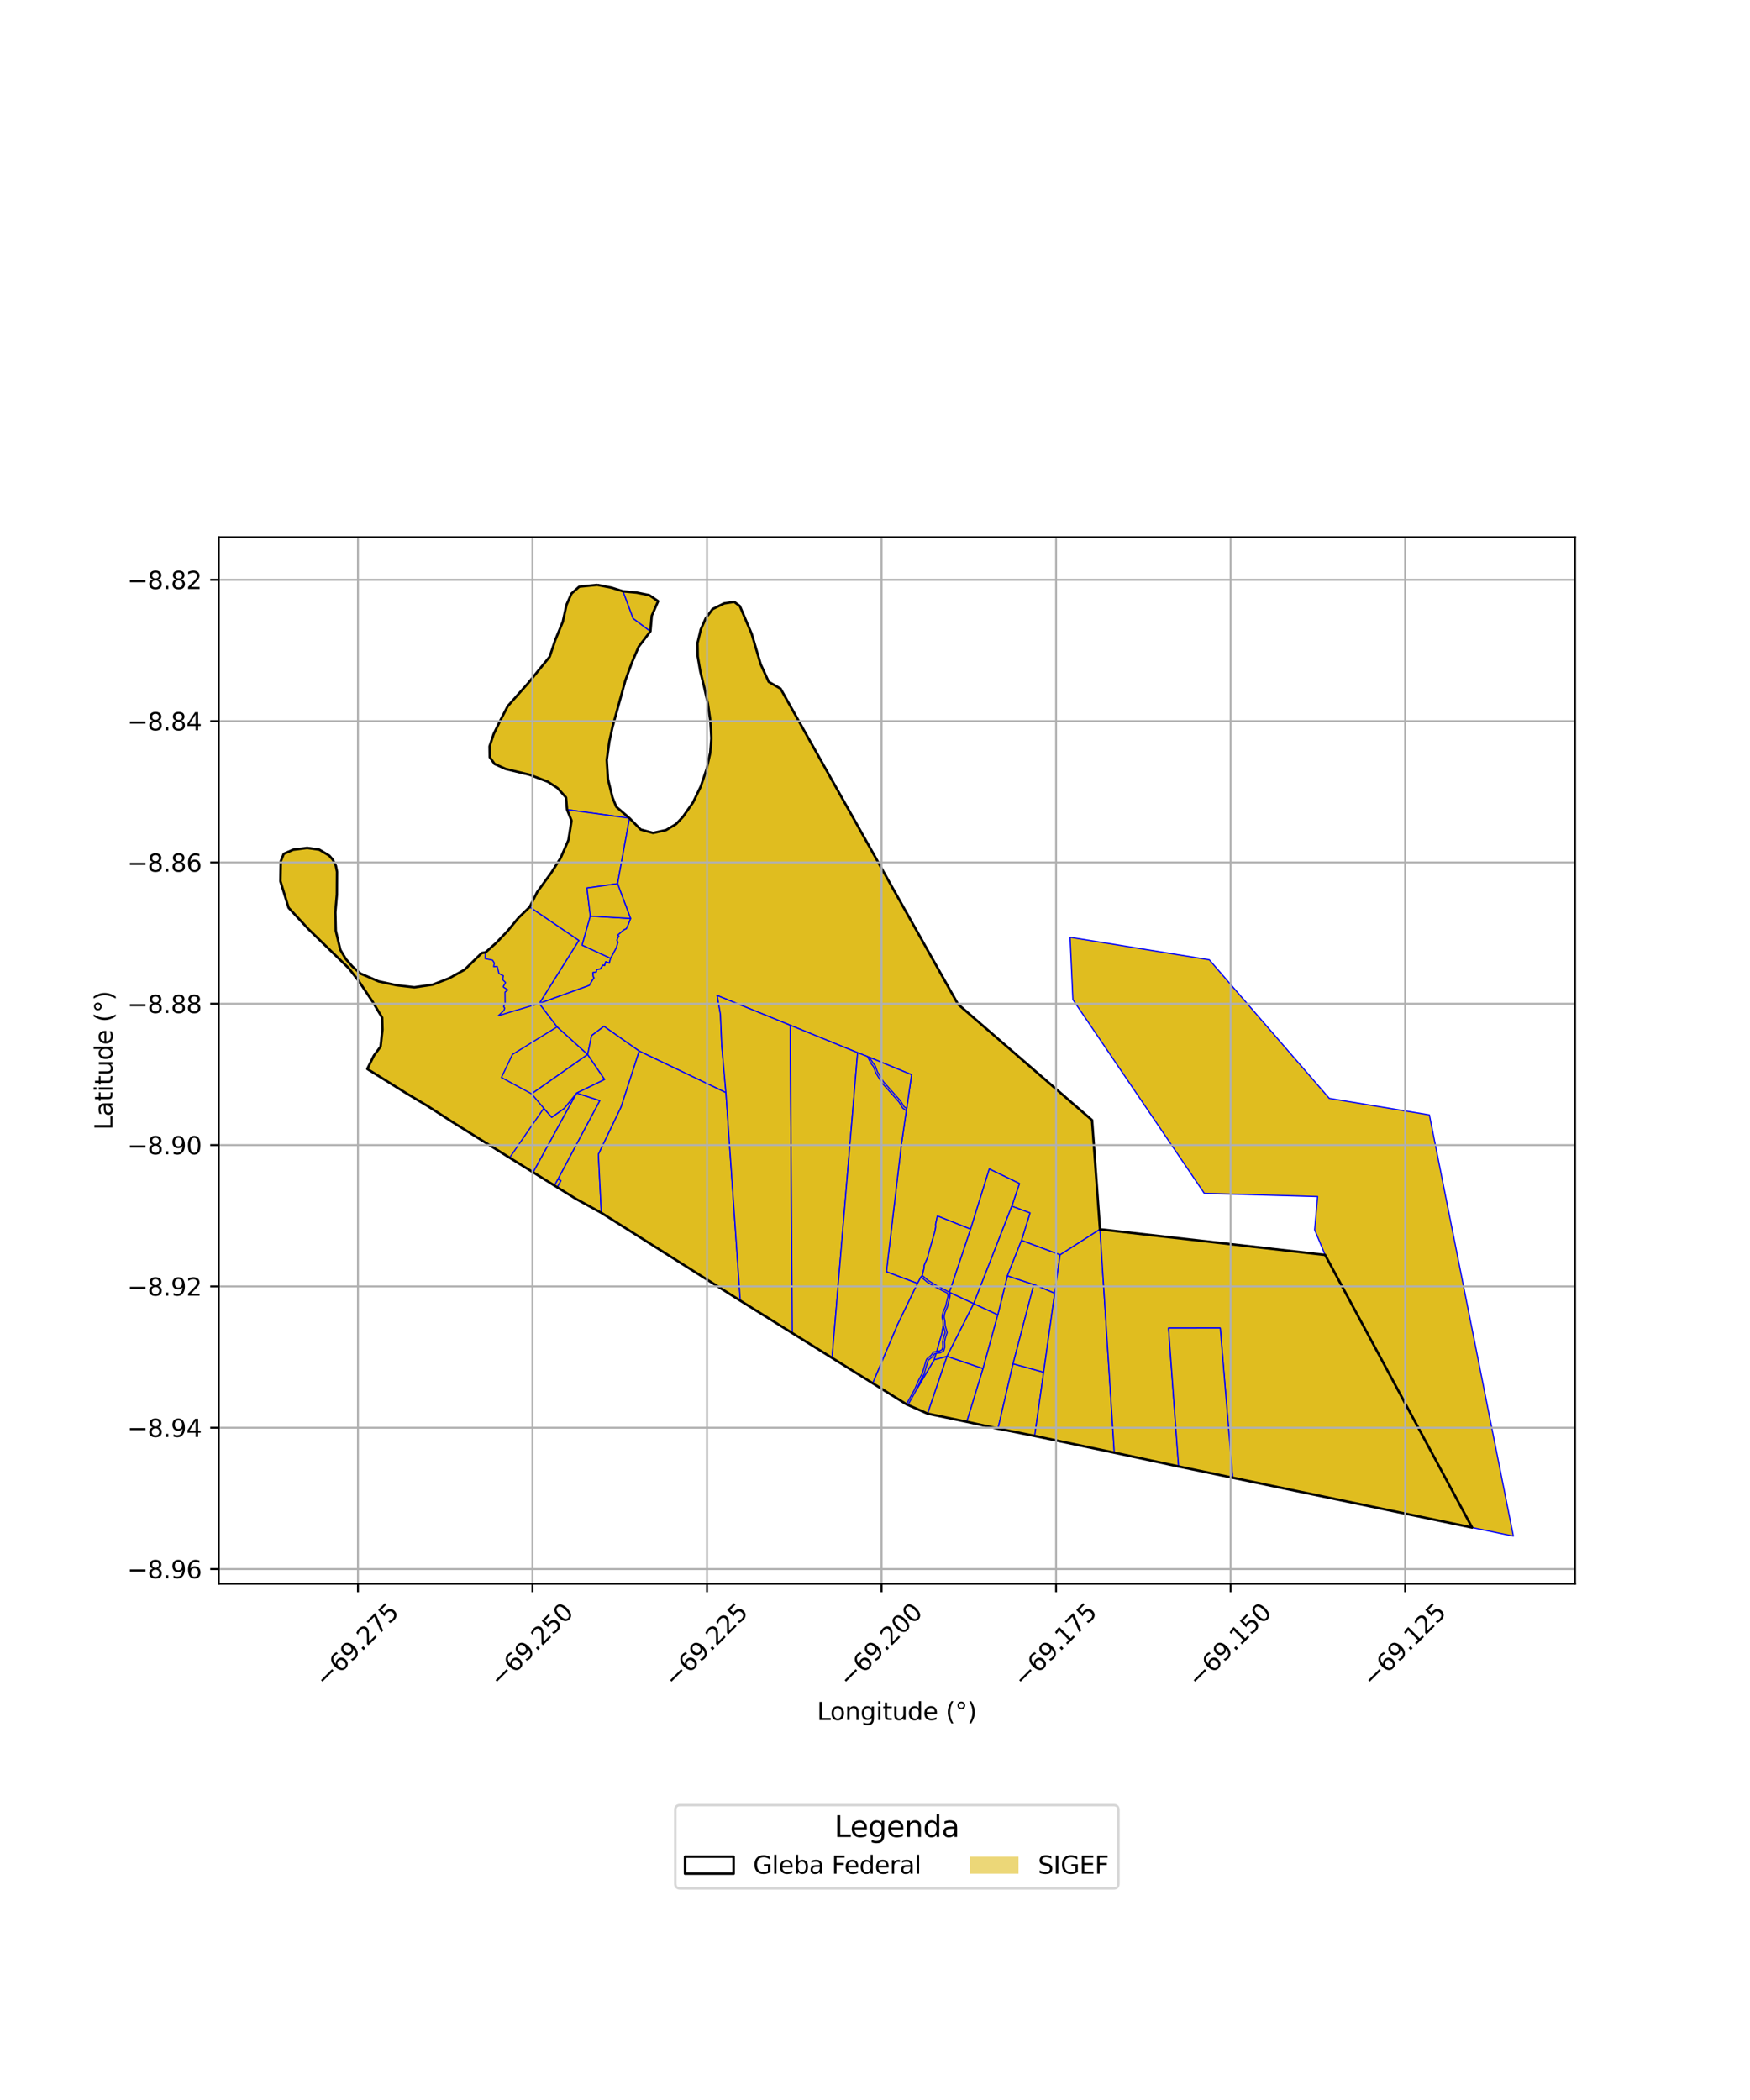 <?xml version="1.0" encoding="utf-8" standalone="no"?>
<!DOCTYPE svg PUBLIC "-//W3C//DTD SVG 1.1//EN"
  "http://www.w3.org/Graphics/SVG/1.1/DTD/svg11.dtd">
<svg xmlns:xlink="http://www.w3.org/1999/xlink" width="720pt" height="864pt" viewBox="0 0 720 864" xmlns="http://www.w3.org/2000/svg" version="1.1">
 <defs>
  <style type="text/css">*{stroke-linejoin: round; stroke-linecap: butt}</style>
 </defs>
 <g id="figure_1">
  <g id="patch_1">
   <path d="M 0 864 
L 720 864 
L 720 0 
L 0 0 
z
" style="fill: #ffffff"/>
  </g>
  <g id="axes_1">
   <g id="patch_2">
    <path d="M 90 651.573 
L 648 651.573 
L 648 221.067 
L 90 221.067 
z
" style="fill: #ffffff"/>
   </g>
   <g id="PatchCollection_1">
    <path d="M 126.396 348.869 
L 131.392 349.582 
L 135.476 352.025 
L 136.896 353.674 
L 138.186 356.222 
L 138.665 358.675 
L 138.611 367.996 
L 137.972 375.348 
L 138.159 382.918 
L 140.03 390.791 
L 142.288 394.577 
L 145.036 397.69 
L 148.354 400.564 
L 155.775 403.76 
L 163.078 405.34 
L 170.474 406.205 
L 178.089 405.097 
L 184.867 402.448 
L 191.182 398.936 
L 198.2 392.095 
L 198.684 395.299 
L 201.987 395.961 
L 202.28 396.434 
L 201.827 398.77 
L 203.758 398.712 
L 204.392 401.27 
L 205.937 402.049 
L 205.718 403.463 
L 206.691 404.419 
L 206.018 405.592 
L 206.198 406.798 
L 207.092 407.361 
L 206.714 407.64 
L 206.764 412.621 
L 205.976 414.206 
L 206.429 415.143 
L 204.557 416.909 
L 202.474 417.037 
L 202.974 420.248 
L 202.173 421.482 
L 202.591 423.112 
L 202.04 425.691 
L 202.167 426.171 
L 201.348 426.542 
L 201.857 428.313 
L 201.076 429.097 
L 200.034 431.135 
L 200.094 432.507 
L 196.688 432.808 
L 198.298 434.904 
L 197.919 435.487 
L 198.28 436.58 
L 197.327 437.933 
L 199.069 440.331 
L 198.562 444.172 
L 199.683 444.433 
L 199.314 445.051 
L 199.521 445.888 
L 196.324 446.551 
L 196.98 447.891 
L 184.853 449.698 
L 178.692 445.7 
L 172.545 441.52 
L 156.578 430.604 
L 157.367 423.621 
L 157.226 418.67 
L 153.253 412.057 
L 147.653 403.687 
L 143.423 398.296 
L 136.061 391.18 
L 126.958 382.318 
L 118.752 373.489 
L 115.364 362.539 
L 115.522 354.346 
L 116.751 351.271 
L 120.621 349.609 
L 126.396 348.869 
" clip-path="url(#p89e3461412)" style="fill: #e0bd1f; stroke: #0000ff; stroke-width: 0.5"/>
    <path d="M 156.578 430.604 
L 172.545 441.52 
L 167.069 449.748 
L 151.108 439.796 
L 153.832 434.312 
L 156.578 430.604 
" clip-path="url(#p89e3461412)" style="fill: #e0bd1f; stroke: #0000ff; stroke-width: 0.5"/>
    <path d="M 221.882 412.853 
L 229.219 422.468 
L 210.818 433.846 
L 206.296 443.319 
L 200.347 440.89 
L 200.161 440.051 
L 198.615 437.924 
L 199.439 436.754 
L 199.07 435.638 
L 199.581 434.854 
L 198.685 433.687 
L 201.183 433.466 
L 201.09 431.367 
L 201.931 429.725 
L 203.032 428.617 
L 202.603 427.126 
L 203.404 426.763 
L 203.114 425.665 
L 203.664 423.09 
L 203.3 421.669 
L 204.068 420.485 
L 203.684 418.016 
L 204.997 417.936 
L 209.226 416.612 
L 221.882 412.853 
" clip-path="url(#p89e3461412)" style="fill: #e0bd1f; stroke: #0000ff; stroke-width: 0.5"/>
    <path d="M 200.347 440.89 
L 206.296 443.319 
L 218.722 450.04 
L 223.732 455.958 
L 209.678 476.327 
L 186.757 462.021 
L 196.98 447.891 
L 198.03 447.927 
L 197.933 447.291 
L 200.798 446.697 
L 200.432 445.219 
L 201.319 443.734 
L 199.723 443.363 
L 200.347 440.89 
" clip-path="url(#p89e3461412)" style="fill: #e0bd1f; stroke: #0000ff; stroke-width: 0.5"/>
    <path d="M 178.692 445.7 
L 184.853 449.698 
L 196.98 447.891 
L 186.757 462.021 
L 175.813 454.973 
L 178.692 445.7 
" clip-path="url(#p89e3461412)" style="fill: #e0bd1f; stroke: #0000ff; stroke-width: 0.5"/>
    <path d="M 172.545 441.52 
L 178.692 445.7 
L 175.813 454.973 
L 167.069 449.748 
L 172.545 441.52 
" clip-path="url(#p89e3461412)" style="fill: #e0bd1f; stroke: #0000ff; stroke-width: 0.5"/>
    <path d="M 245.71 240.636 
L 251.61 241.804 
L 256.337 243.289 
L 261.943 243.824 
L 267.123 244.865 
L 270.765 247.354 
L 268.15 253.348 
L 267.601 259.739 
L 262.765 266.082 
L 259.938 272.721 
L 257.281 279.988 
L 255.424 286.711 
L 253.821 292.738 
L 251.97 299.223 
L 250.706 305.051 
L 249.633 312.661 
L 250.132 320.537 
L 252 328.148 
L 253.562 331.956 
L 258.992 336.63 
L 254.091 363.581 
L 259.428 377.886 
L 258.439 380.458 
L 257.642 382.101 
L 256.746 382.476 
L 254.093 384.72 
L 254.616 385.219 
L 254.304 385.519 
L 253.777 386.824 
L 254.21 387.642 
L 253.547 389.95 
L 251.208 394.268 
L 250.679 396.25 
L 249.23 395.699 
L 248.753 397.271 
L 248.101 397.051 
L 246.993 398.707 
L 245.475 398.886 
L 245.393 399.869 
L 243.93 400.174 
L 244.093 401.832 
L 244.429 402.321 
L 243.72 403.299 
L 242.49 405.416 
L 221.882 412.853 
L 229.219 422.468 
L 241.785 433.847 
L 243.398 426.082 
L 248.473 422.262 
L 262.994 432.455 
L 298.675 449.558 
L 296.953 430.248 
L 296.415 417.355 
L 295.059 409.565 
L 325.112 421.812 
L 352.845 433.11 
L 356.866 434.672 
L 357.662 434.987 
L 375.052 442.169 
L 373.035 456.028 
L 372.881 456.952 
L 370.835 471.09 
L 364.69 523.239 
L 377.487 528.058 
L 378.906 525.343 
L 379.453 524.8 
L 380.205 521.708 
L 380.263 520.544 
L 381.744 517.239 
L 381.908 516.198 
L 384.668 506.575 
L 384.989 504.805 
L 384.938 503.671 
L 385.676 500.283 
L 399.336 505.722 
L 407.03 480.95 
L 419.429 486.954 
L 416.277 496.261 
L 423.773 499.049 
L 420.264 510.349 
L 436.143 516.287 
L 452.563 505.776 
L 545.188 516.312 
L 605.669 628.484 
L 507.139 607.968 
L 484.907 603.351 
L 458.459 597.676 
L 425.697 590.786 
L 410.592 587.784 
L 397.773 584.984 
L 381.645 581.624 
L 373.554 578.041 
L 372.928 577.767 
L 359.086 569.117 
L 342.344 558.63 
L 325.981 548.477 
L 304.577 535.132 
L 247.405 498.994 
L 237.014 493.285 
L 229.27 488.564 
L 228.129 487.778 
L 219.357 482.35 
L 209.678 476.327 
L 186.757 462.021 
L 175.813 454.973 
L 167.069 449.748 
L 151.108 439.796 
L 153.832 434.312 
L 156.578 430.604 
L 157.367 423.621 
L 157.226 418.67 
L 153.253 412.057 
L 147.653 403.687 
L 143.423 398.296 
L 136.061 391.18 
L 126.958 382.318 
L 118.752 373.489 
L 115.364 362.539 
L 115.522 354.346 
L 116.751 351.271 
L 120.621 349.609 
L 126.396 348.869 
L 131.392 349.582 
L 135.476 352.025 
L 136.896 353.674 
L 138.186 356.222 
L 138.665 358.675 
L 138.611 367.996 
L 137.972 375.348 
L 138.159 382.918 
L 140.03 390.791 
L 142.288 394.577 
L 145.036 397.69 
L 148.354 400.564 
L 155.775 403.76 
L 163.078 405.34 
L 170.474 406.205 
L 178.089 405.097 
L 184.867 402.448 
L 191.182 398.936 
L 198.2 392.095 
L 199.738 391.853 
L 204.207 387.877 
L 208.896 382.967 
L 213.333 377.597 
L 217.919 373.178 
L 220.986 367.051 
L 226.768 359.119 
L 230.647 353.023 
L 233.863 345.667 
L 235.15 337.664 
L 233.302 333.113 
L 232.882 328.119 
L 229.382 324.234 
L 225.395 321.626 
L 217.966 318.786 
L 207.99 316.352 
L 203.481 314.308 
L 201.49 311.53 
L 201.421 307.079 
L 203.126 301.961 
L 205.956 296.182 
L 208.911 290.516 
L 212.865 285.995 
L 217.305 281.052 
L 221.878 275.373 
L 226.156 270.188 
L 228.456 263.318 
L 231.553 255.793 
L 233.066 248.878 
L 235.122 244.215 
L 238.306 241.382 
L 245.71 240.636 
" clip-path="url(#p89e3461412)" style="fill: #e0bd1f; stroke: #0000ff; stroke-width: 0.5"/>
    <path d="M 245.71 240.636 
L 251.61 241.804 
L 256.337 243.289 
L 260.517 254.461 
L 267.601 259.739 
L 262.765 266.082 
L 259.938 272.721 
L 257.281 279.988 
L 255.424 286.711 
L 253.821 292.738 
L 251.97 299.223 
L 250.706 305.051 
L 249.633 312.661 
L 250.132 320.537 
L 252 328.148 
L 253.562 331.956 
L 258.992 336.63 
L 233.302 333.113 
L 232.882 328.119 
L 229.382 324.234 
L 225.395 321.626 
L 217.966 318.786 
L 207.99 316.352 
L 203.481 314.308 
L 201.49 311.53 
L 201.421 307.079 
L 203.126 301.961 
L 205.956 296.182 
L 208.911 290.516 
L 212.865 285.995 
L 217.305 281.052 
L 221.878 275.373 
L 226.156 270.188 
L 228.456 263.318 
L 231.553 255.793 
L 233.066 248.878 
L 235.122 244.215 
L 238.306 241.382 
L 245.71 240.636 
" clip-path="url(#p89e3461412)" style="fill: #e0bd1f; stroke: #0000ff; stroke-width: 0.5"/>
    <path d="M 229.219 422.468 
L 241.785 433.847 
L 218.722 450.04 
L 206.296 443.319 
L 210.818 433.846 
L 229.219 422.468 
" clip-path="url(#p89e3461412)" style="fill: #e0bd1f; stroke: #0000ff; stroke-width: 0.5"/>
    <path d="M 237.247 449.731 
L 219.357 482.35 
L 209.678 476.327 
L 223.732 455.958 
L 226.994 459.676 
L 232.095 456.044 
L 237.247 449.731 
" clip-path="url(#p89e3461412)" style="fill: #e0bd1f; stroke: #0000ff; stroke-width: 0.5"/>
    <path d="M 233.302 333.113 
L 258.992 336.63 
L 254.091 363.581 
L 241.48 365.367 
L 242.879 376.9 
L 239.508 388.854 
L 251.208 394.268 
L 250.679 396.25 
L 249.23 395.699 
L 248.753 397.271 
L 248.101 397.051 
L 246.993 398.707 
L 245.475 398.886 
L 245.393 399.869 
L 243.93 400.174 
L 244.093 401.832 
L 244.429 402.321 
L 243.72 403.299 
L 242.49 405.416 
L 221.882 412.853 
L 238.136 386.941 
L 217.919 373.178 
L 220.986 367.051 
L 226.768 359.119 
L 230.647 353.023 
L 233.863 345.667 
L 235.15 337.664 
L 233.302 333.113 
" clip-path="url(#p89e3461412)" style="fill: #e0bd1f; stroke: #0000ff; stroke-width: 0.5"/>
    <path d="M 241.785 433.847 
L 248.777 444.124 
L 237.247 449.731 
L 232.095 456.044 
L 226.994 459.676 
L 223.732 455.958 
L 218.722 450.04 
L 241.785 433.847 
" clip-path="url(#p89e3461412)" style="fill: #e0bd1f; stroke: #0000ff; stroke-width: 0.5"/>
    <path d="M 237.247 449.731 
L 246.812 452.821 
L 229.622 485.087 
L 228.129 487.778 
L 219.357 482.35 
L 237.247 449.731 
" clip-path="url(#p89e3461412)" style="fill: #e0bd1f; stroke: #0000ff; stroke-width: 0.5"/>
    <path d="M 302.073 247.624 
L 304.398 249.353 
L 306.736 254.794 
L 309.27 260.813 
L 311.004 266.788 
L 312.948 273.239 
L 316.284 280.534 
L 321.137 283.325 
L 394.155 413.17 
L 449.308 460.88 
L 452.563 505.776 
L 436.143 516.287 
L 420.264 510.349 
L 423.773 499.049 
L 416.277 496.261 
L 419.429 486.954 
L 407.03 480.95 
L 399.336 505.722 
L 385.676 500.283 
L 384.938 503.671 
L 384.989 504.805 
L 384.668 506.575 
L 381.908 516.198 
L 381.744 517.239 
L 380.263 520.544 
L 380.205 521.708 
L 379.453 524.8 
L 378.906 525.343 
L 377.487 528.058 
L 364.69 523.239 
L 370.835 471.09 
L 372.881 456.952 
L 373.035 456.028 
L 375.052 442.169 
L 357.662 434.987 
L 356.866 434.672 
L 352.845 433.11 
L 325.112 421.812 
L 295.059 409.565 
L 296.415 417.355 
L 296.953 430.248 
L 298.675 449.558 
L 262.994 432.455 
L 248.473 422.262 
L 243.398 426.082 
L 241.785 433.847 
L 229.219 422.468 
L 221.882 412.853 
L 242.49 405.416 
L 243.72 403.299 
L 244.429 402.321 
L 244.093 401.832 
L 243.93 400.174 
L 245.393 399.869 
L 245.475 398.886 
L 246.993 398.707 
L 248.101 397.051 
L 248.753 397.271 
L 249.23 395.699 
L 250.679 396.25 
L 251.208 394.268 
L 253.547 389.95 
L 254.21 387.642 
L 253.777 386.824 
L 254.304 385.519 
L 254.616 385.219 
L 254.093 384.72 
L 256.746 382.476 
L 257.642 382.101 
L 258.439 380.458 
L 259.428 377.886 
L 254.091 363.581 
L 258.992 336.63 
L 263.601 341.296 
L 268.687 342.691 
L 274.028 341.518 
L 278.153 339.057 
L 280.998 336.049 
L 285.084 330.214 
L 288.326 323.556 
L 290.707 316.445 
L 292.21 309.683 
L 292.676 303.735 
L 292.233 296.423 
L 291.233 289.493 
L 289.715 282.632 
L 288.115 276.176 
L 287.072 270.089 
L 286.977 264.606 
L 288.307 259.011 
L 290.364 254.369 
L 293.154 250.605 
L 297.926 248.251 
L 302.073 247.624 
" clip-path="url(#p89e3461412)" style="fill: #e0bd1f; stroke: #0000ff; stroke-width: 0.5"/>
    <path d="M 229.622 485.087 
L 230.797 485.754 
L 229.27 488.564 
L 228.129 487.778 
L 229.622 485.087 
" clip-path="url(#p89e3461412)" style="fill: #e0bd1f; stroke: #0000ff; stroke-width: 0.5"/>
    <path d="M 248.473 422.262 
L 262.994 432.455 
L 255.508 455.553 
L 246.197 474.933 
L 247.405 498.994 
L 237.014 493.285 
L 229.27 488.564 
L 230.797 485.754 
L 229.622 485.087 
L 246.812 452.821 
L 237.247 449.731 
L 248.777 444.124 
L 241.785 433.847 
L 243.398 426.082 
L 248.473 422.262 
" clip-path="url(#p89e3461412)" style="fill: #e0bd1f; stroke: #0000ff; stroke-width: 0.5"/>
    <path d="M 242.879 376.9 
L 259.428 377.886 
L 258.439 380.458 
L 257.642 382.101 
L 256.746 382.476 
L 254.093 384.72 
L 254.616 385.219 
L 254.304 385.519 
L 253.777 386.824 
L 254.21 387.642 
L 253.547 389.95 
L 251.208 394.268 
L 239.508 388.854 
L 242.879 376.9 
" clip-path="url(#p89e3461412)" style="fill: #e0bd1f; stroke: #0000ff; stroke-width: 0.5"/>
    <path d="M 262.994 432.455 
L 298.675 449.558 
L 304.577 535.132 
L 247.405 498.994 
L 246.197 474.933 
L 255.508 455.553 
L 262.994 432.455 
" clip-path="url(#p89e3461412)" style="fill: #e0bd1f; stroke: #0000ff; stroke-width: 0.5"/>
    <path d="M 295.059 409.565 
L 325.112 421.812 
L 325.981 548.477 
L 304.577 535.132 
L 298.675 449.558 
L 296.953 430.248 
L 296.415 417.355 
L 295.059 409.565 
" clip-path="url(#p89e3461412)" style="fill: #e0bd1f; stroke: #0000ff; stroke-width: 0.5"/>
    <path d="M 325.112 421.812 
L 352.845 433.11 
L 342.344 558.63 
L 325.981 548.477 
L 325.112 421.812 
" clip-path="url(#p89e3461412)" style="fill: #e0bd1f; stroke: #0000ff; stroke-width: 0.5"/>
    <path d="M 352.845 433.11 
L 356.866 434.672 
L 358.48 437.698 
L 359.411 438.859 
L 360.299 441.328 
L 362.777 445.451 
L 369.87 453.403 
L 371.418 455.925 
L 372.881 456.952 
L 370.835 471.09 
L 364.69 523.239 
L 377.487 528.058 
L 369.351 544.841 
L 359.086 569.117 
L 342.344 558.63 
L 352.845 433.11 
" clip-path="url(#p89e3461412)" style="fill: #e0bd1f; stroke: #0000ff; stroke-width: 0.5"/>
    <path d="M 357.662 434.987 
L 375.052 442.169 
L 373.035 456.028 
L 371.981 455.349 
L 370.521 452.962 
L 363.416 444.991 
L 361.001 440.974 
L 360.104 438.46 
L 359.128 437.252 
L 357.662 434.987 
" clip-path="url(#p89e3461412)" style="fill: #e0bd1f; stroke: #0000ff; stroke-width: 0.5"/>
    <path d="M 378.906 525.343 
L 381.414 527.438 
L 384.417 529.327 
L 389.826 532.069 
L 390.064 533.17 
L 389.048 537.459 
L 388.036 539.736 
L 387.743 540.95 
L 387.642 542.064 
L 388.022 543.788 
L 388.075 545.444 
L 387.474 548.788 
L 385.398 556.052 
L 384.06 556.274 
L 383.024 557.687 
L 381.343 559.072 
L 381.02 559.725 
L 379.495 564.954 
L 377.966 567.802 
L 376.215 571.813 
L 372.928 577.767 
L 359.086 569.117 
L 369.351 544.841 
L 377.487 528.058 
L 378.906 525.343 
" clip-path="url(#p89e3461412)" style="fill: #e0bd1f; stroke: #0000ff; stroke-width: 0.5"/>
    <path d="M 389.642 558.018 
L 381.645 581.624 
L 373.554 578.041 
L 377.102 571.702 
L 384.352 559.417 
L 389.642 558.018 
" clip-path="url(#p89e3461412)" style="fill: #e0bd1f; stroke: #0000ff; stroke-width: 0.5"/>
    <path d="M 385.203 556.786 
L 384.352 559.417 
L 377.102 571.702 
L 378.671 568.149 
L 380.224 565.256 
L 381.753 560.014 
L 381.97 559.575 
L 383.596 558.235 
L 384.508 556.993 
L 385.203 556.786 
" clip-path="url(#p89e3461412)" style="fill: #e0bd1f; stroke: #0000ff; stroke-width: 0.5"/>
    <path d="M 385.676 500.283 
L 399.336 505.722 
L 390.644 531.684 
L 384.801 528.638 
L 381.876 526.799 
L 379.453 524.8 
L 380.205 521.708 
L 380.263 520.544 
L 381.744 517.239 
L 381.908 516.198 
L 384.668 506.575 
L 384.989 504.805 
L 384.938 503.671 
L 385.676 500.283 
" clip-path="url(#p89e3461412)" style="fill: #e0bd1f; stroke: #0000ff; stroke-width: 0.5"/>
    <path d="M 389.642 558.018 
L 404.457 563.078 
L 397.773 584.984 
L 381.645 581.624 
L 389.642 558.018 
" clip-path="url(#p89e3461412)" style="fill: #e0bd1f; stroke: #0000ff; stroke-width: 0.5"/>
    <path d="M 390.644 531.684 
L 400.621 536.345 
L 389.642 558.018 
L 384.352 559.417 
L 385.203 556.786 
L 386.866 556.589 
L 388.254 555.826 
L 388.695 554.347 
L 388.611 552.107 
L 388.967 550.382 
L 389.701 548.243 
L 388.876 545.384 
L 388.802 543.685 
L 388.434 542.013 
L 388.519 541.08 
L 388.781 539.992 
L 389.794 537.713 
L 390.868 533.18 
L 390.644 531.684 
" clip-path="url(#p89e3461412)" style="fill: #e0bd1f; stroke: #0000ff; stroke-width: 0.5"/>
    <path d="M 388.075 545.444 
L 388.878 548.223 
L 388.21 550.172 
L 387.824 552.04 
L 387.907 554.246 
L 387.596 555.289 
L 386.61 555.831 
L 385.398 556.052 
L 387.474 548.788 
L 388.075 545.444 
" clip-path="url(#p89e3461412)" style="fill: #e0bd1f; stroke: #0000ff; stroke-width: 0.5"/>
    <path d="M 400.621 536.345 
L 410.528 540.943 
L 404.457 563.078 
L 389.642 558.018 
L 400.621 536.345 
" clip-path="url(#p89e3461412)" style="fill: #e0bd1f; stroke: #0000ff; stroke-width: 0.5"/>
    <path d="M 407.03 480.95 
L 419.429 486.954 
L 416.277 496.261 
L 400.621 536.345 
L 390.644 531.684 
L 399.336 505.722 
L 407.03 480.95 
" clip-path="url(#p89e3461412)" style="fill: #e0bd1f; stroke: #0000ff; stroke-width: 0.5"/>
    <path d="M 414.476 524.912 
L 425.342 528.505 
L 416.801 561.106 
L 410.592 587.784 
L 397.773 584.984 
L 404.457 563.078 
L 410.528 540.943 
L 414.476 524.912 
" clip-path="url(#p89e3461412)" style="fill: #e0bd1f; stroke: #0000ff; stroke-width: 0.5"/>
    <path d="M 217.919 373.178 
L 238.136 386.941 
L 221.882 412.853 
L 209.226 416.612 
L 204.997 417.936 
L 207.36 415.707 
L 207.62 414.749 
L 207.188 414.12 
L 207.812 412.865 
L 207.764 408.169 
L 208.954 407.292 
L 207.16 406.163 
L 207.105 405.799 
L 208.002 404.238 
L 206.833 403.089 
L 207.087 401.453 
L 205.289 400.546 
L 204.568 397.635 
L 203.103 397.679 
L 203.385 396.229 
L 202.634 395.018 
L 199.616 394.413 
L 199.738 391.853 
L 204.207 387.877 
L 208.896 382.967 
L 213.333 377.597 
L 217.919 373.178 
" clip-path="url(#p89e3461412)" style="fill: #e0bd1f; stroke: #0000ff; stroke-width: 0.5"/>
    <path d="M 254.091 363.581 
L 259.428 377.886 
L 242.879 376.9 
L 241.48 365.367 
L 254.091 363.581 
" clip-path="url(#p89e3461412)" style="fill: #e0bd1f; stroke: #0000ff; stroke-width: 0.5"/>
    <path d="M 256.337 243.289 
L 261.943 243.824 
L 267.123 244.865 
L 270.765 247.354 
L 268.15 253.348 
L 267.601 259.739 
L 260.517 254.461 
L 256.337 243.289 
" clip-path="url(#p89e3461412)" style="fill: #e0bd1f; stroke: #0000ff; stroke-width: 0.5"/>
    <path d="M 416.277 496.261 
L 423.773 499.049 
L 420.264 510.349 
L 414.476 524.912 
L 410.528 540.943 
L 400.621 536.345 
L 416.277 496.261 
" clip-path="url(#p89e3461412)" style="fill: #e0bd1f; stroke: #0000ff; stroke-width: 0.5"/>
    <path d="M 416.801 561.106 
L 429.388 564.569 
L 425.697 590.786 
L 410.592 587.784 
L 416.801 561.106 
" clip-path="url(#p89e3461412)" style="fill: #e0bd1f; stroke: #0000ff; stroke-width: 0.5"/>
    <path d="M 420.264 510.349 
L 436.143 516.287 
L 433.935 532.102 
L 425.342 528.505 
L 414.476 524.912 
L 420.264 510.349 
" clip-path="url(#p89e3461412)" style="fill: #e0bd1f; stroke: #0000ff; stroke-width: 0.5"/>
    <path d="M 425.342 528.505 
L 433.935 532.102 
L 429.388 564.569 
L 416.801 561.106 
L 425.342 528.505 
" clip-path="url(#p89e3461412)" style="fill: #e0bd1f; stroke: #0000ff; stroke-width: 0.5"/>
    <path d="M 452.563 505.776 
L 458.459 597.676 
L 425.697 590.786 
L 429.388 564.569 
L 433.935 532.102 
L 436.143 516.287 
L 452.563 505.776 
" clip-path="url(#p89e3461412)" style="fill: #e0bd1f; stroke: #0000ff; stroke-width: 0.5"/>
    <path d="M 440.257 385.63 
L 497.535 394.881 
L 546.899 451.906 
L 588.086 458.712 
L 622.636 632.004 
L 605.669 628.484 
L 545.188 516.312 
L 540.877 505.962 
L 542.104 492.3 
L 495.472 490.959 
L 441.418 411.259 
L 440.257 385.63 
" clip-path="url(#p89e3461412)" style="fill: #e0bd1f; stroke: #0000ff; stroke-width: 0.5"/>
    <path d="M 452.563 505.776 
L 545.188 516.312 
L 605.669 628.484 
L 507.139 607.968 
L 502.046 546.393 
L 480.772 546.415 
L 484.907 603.351 
L 458.459 597.676 
L 452.563 505.776 
" clip-path="url(#p89e3461412)" style="fill: #e0bd1f; stroke: #0000ff; stroke-width: 0.5"/>
    <path d="M 502.046 546.393 
L 507.139 607.968 
L 484.907 603.351 
L 480.772 546.415 
L 502.046 546.393 
" clip-path="url(#p89e3461412)" style="fill: #e0bd1f; stroke: #0000ff; stroke-width: 0.5"/>
   </g>
   <g id="PatchCollection_2">
    <path d="M 245.71 240.636 
L 251.61 241.804 
L 256.337 243.289 
L 261.943 243.824 
L 267.123 244.865 
L 270.765 247.354 
L 268.15 253.348 
L 267.601 259.739 
L 262.765 266.082 
L 259.938 272.721 
L 257.281 279.988 
L 251.97 299.223 
L 250.706 305.051 
L 249.633 312.661 
L 250.132 320.537 
L 252 328.148 
L 253.562 331.956 
L 258.992 336.63 
L 263.601 341.296 
L 268.687 342.691 
L 274.028 341.518 
L 278.153 339.057 
L 280.998 336.049 
L 285.084 330.214 
L 288.326 323.556 
L 290.707 316.445 
L 292.21 309.683 
L 292.676 303.735 
L 292.233 296.423 
L 291.233 289.493 
L 289.715 282.632 
L 288.115 276.176 
L 287.072 270.089 
L 286.977 264.606 
L 288.307 259.011 
L 290.364 254.369 
L 293.154 250.605 
L 297.926 248.251 
L 302.073 247.624 
L 304.398 249.353 
L 309.27 260.813 
L 312.948 273.239 
L 316.284 280.534 
L 321.137 283.325 
L 394.155 413.17 
L 449.308 460.88 
L 452.563 505.776 
L 545.188 516.312 
L 605.669 628.484 
L 484.907 603.351 
L 458.459 597.676 
L 425.697 590.786 
L 410.592 587.784 
L 397.773 584.984 
L 381.645 581.624 
L 372.928 577.767 
L 304.577 535.132 
L 247.405 498.994 
L 237.014 493.285 
L 228.129 487.778 
L 209.678 476.327 
L 186.757 462.021 
L 175.813 454.973 
L 167.069 449.748 
L 151.108 439.796 
L 153.832 434.312 
L 156.578 430.604 
L 157.367 423.621 
L 157.226 418.67 
L 153.253 412.057 
L 147.653 403.687 
L 143.423 398.296 
L 126.958 382.318 
L 118.752 373.489 
L 115.364 362.539 
L 115.522 354.346 
L 116.751 351.271 
L 120.621 349.609 
L 126.396 348.869 
L 131.392 349.582 
L 135.476 352.025 
L 136.896 353.674 
L 138.186 356.222 
L 138.665 358.675 
L 138.611 367.996 
L 137.972 375.348 
L 138.159 382.918 
L 140.03 390.791 
L 142.288 394.577 
L 145.036 397.69 
L 148.354 400.564 
L 155.775 403.76 
L 163.078 405.34 
L 170.474 406.205 
L 178.089 405.097 
L 184.867 402.448 
L 191.182 398.936 
L 198.2 392.095 
L 199.738 391.853 
L 204.207 387.877 
L 208.896 382.967 
L 213.333 377.597 
L 217.919 373.178 
L 220.986 367.051 
L 226.768 359.119 
L 230.647 353.023 
L 233.863 345.667 
L 235.15 337.664 
L 233.302 333.113 
L 232.882 328.119 
L 229.382 324.234 
L 225.395 321.626 
L 217.966 318.786 
L 207.99 316.352 
L 203.481 314.308 
L 201.49 311.53 
L 201.421 307.079 
L 203.126 301.961 
L 205.956 296.182 
L 208.911 290.516 
L 217.305 281.052 
L 226.156 270.188 
L 228.456 263.318 
L 231.553 255.793 
L 233.066 248.878 
L 235.122 244.215 
L 238.306 241.382 
L 245.71 240.636 
L 245.71 240.636 
" clip-path="url(#p89e3461412)" style="fill: none; stroke: #000000"/>
   </g>
   <g id="matplotlib.axis_1">
    <g id="xtick_1">
     <g id="line2d_1">
      <path d="M 147.273 651.573 
L 147.273 221.067 
" clip-path="url(#p89e3461412)" style="fill: none; stroke: #b0b0b0; stroke-width: 0.8; stroke-linecap: square"/>
     </g>
     <g id="line2d_2">
      <defs>
       <path id="m527412f4b6" d="M 0 0 
L 0 3.5 
" style="stroke: #000000; stroke-width: 0.8"/>
      </defs>
      <g>
       <use xlink:href="#m527412f4b6" x="147.273" y="651.573" style="stroke: #000000; stroke-width: 0.8"/>
      </g>
     </g>
     <g id="text_1">
      <!-- −69.275 -->
      <g transform="translate(133.89 694.613) rotate(-45) scale(0.1 -0.1)">
       <defs>
        <path id="DejaVuSans-2212" d="M 678 2272 
L 4684 2272 
L 4684 1741 
L 678 1741 
L 678 2272 
z
" transform="scale(0.016)"/>
        <path id="DejaVuSans-36" d="M 2113 2584 
Q 1688 2584 1439 2293 
Q 1191 2003 1191 1497 
Q 1191 994 1439 701 
Q 1688 409 2113 409 
Q 2538 409 2786 701 
Q 3034 994 3034 1497 
Q 3034 2003 2786 2293 
Q 2538 2584 2113 2584 
z
M 3366 4563 
L 3366 3988 
Q 3128 4100 2886 4159 
Q 2644 4219 2406 4219 
Q 1781 4219 1451 3797 
Q 1122 3375 1075 2522 
Q 1259 2794 1537 2939 
Q 1816 3084 2150 3084 
Q 2853 3084 3261 2657 
Q 3669 2231 3669 1497 
Q 3669 778 3244 343 
Q 2819 -91 2113 -91 
Q 1303 -91 875 529 
Q 447 1150 447 2328 
Q 447 3434 972 4092 
Q 1497 4750 2381 4750 
Q 2619 4750 2861 4703 
Q 3103 4656 3366 4563 
z
" transform="scale(0.016)"/>
        <path id="DejaVuSans-39" d="M 703 97 
L 703 672 
Q 941 559 1184 500 
Q 1428 441 1663 441 
Q 2288 441 2617 861 
Q 2947 1281 2994 2138 
Q 2813 1869 2534 1725 
Q 2256 1581 1919 1581 
Q 1219 1581 811 2004 
Q 403 2428 403 3163 
Q 403 3881 828 4315 
Q 1253 4750 1959 4750 
Q 2769 4750 3195 4129 
Q 3622 3509 3622 2328 
Q 3622 1225 3098 567 
Q 2575 -91 1691 -91 
Q 1453 -91 1209 -44 
Q 966 3 703 97 
z
M 1959 2075 
Q 2384 2075 2632 2365 
Q 2881 2656 2881 3163 
Q 2881 3666 2632 3958 
Q 2384 4250 1959 4250 
Q 1534 4250 1286 3958 
Q 1038 3666 1038 3163 
Q 1038 2656 1286 2365 
Q 1534 2075 1959 2075 
z
" transform="scale(0.016)"/>
        <path id="DejaVuSans-2e" d="M 684 794 
L 1344 794 
L 1344 0 
L 684 0 
L 684 794 
z
" transform="scale(0.016)"/>
        <path id="DejaVuSans-32" d="M 1228 531 
L 3431 531 
L 3431 0 
L 469 0 
L 469 531 
Q 828 903 1448 1529 
Q 2069 2156 2228 2338 
Q 2531 2678 2651 2914 
Q 2772 3150 2772 3378 
Q 2772 3750 2511 3984 
Q 2250 4219 1831 4219 
Q 1534 4219 1204 4116 
Q 875 4013 500 3803 
L 500 4441 
Q 881 4594 1212 4672 
Q 1544 4750 1819 4750 
Q 2544 4750 2975 4387 
Q 3406 4025 3406 3419 
Q 3406 3131 3298 2873 
Q 3191 2616 2906 2266 
Q 2828 2175 2409 1742 
Q 1991 1309 1228 531 
z
" transform="scale(0.016)"/>
        <path id="DejaVuSans-37" d="M 525 4666 
L 3525 4666 
L 3525 4397 
L 1831 0 
L 1172 0 
L 2766 4134 
L 525 4134 
L 525 4666 
z
" transform="scale(0.016)"/>
        <path id="DejaVuSans-35" d="M 691 4666 
L 3169 4666 
L 3169 4134 
L 1269 4134 
L 1269 2991 
Q 1406 3038 1543 3061 
Q 1681 3084 1819 3084 
Q 2600 3084 3056 2656 
Q 3513 2228 3513 1497 
Q 3513 744 3044 326 
Q 2575 -91 1722 -91 
Q 1428 -91 1123 -41 
Q 819 9 494 109 
L 494 744 
Q 775 591 1075 516 
Q 1375 441 1709 441 
Q 2250 441 2565 725 
Q 2881 1009 2881 1497 
Q 2881 1984 2565 2268 
Q 2250 2553 1709 2553 
Q 1456 2553 1204 2497 
Q 953 2441 691 2322 
L 691 4666 
z
" transform="scale(0.016)"/>
       </defs>
       <use xlink:href="#DejaVuSans-2212"/>
       <use xlink:href="#DejaVuSans-36" transform="translate(83.789 0)"/>
       <use xlink:href="#DejaVuSans-39" transform="translate(147.412 0)"/>
       <use xlink:href="#DejaVuSans-2e" transform="translate(211.035 0)"/>
       <use xlink:href="#DejaVuSans-32" transform="translate(242.822 0)"/>
       <use xlink:href="#DejaVuSans-37" transform="translate(306.445 0)"/>
       <use xlink:href="#DejaVuSans-35" transform="translate(370.068 0)"/>
      </g>
     </g>
    </g>
    <g id="xtick_2">
     <g id="line2d_3">
      <path d="M 219.081 651.573 
L 219.081 221.067 
" clip-path="url(#p89e3461412)" style="fill: none; stroke: #b0b0b0; stroke-width: 0.8; stroke-linecap: square"/>
     </g>
     <g id="line2d_4">
      <g>
       <use xlink:href="#m527412f4b6" x="219.081" y="651.573" style="stroke: #000000; stroke-width: 0.8"/>
      </g>
     </g>
     <g id="text_2">
      <!-- −69.250 -->
      <g transform="translate(205.698 694.613) rotate(-45) scale(0.1 -0.1)">
       <defs>
        <path id="DejaVuSans-30" d="M 2034 4250 
Q 1547 4250 1301 3770 
Q 1056 3291 1056 2328 
Q 1056 1369 1301 889 
Q 1547 409 2034 409 
Q 2525 409 2770 889 
Q 3016 1369 3016 2328 
Q 3016 3291 2770 3770 
Q 2525 4250 2034 4250 
z
M 2034 4750 
Q 2819 4750 3233 4129 
Q 3647 3509 3647 2328 
Q 3647 1150 3233 529 
Q 2819 -91 2034 -91 
Q 1250 -91 836 529 
Q 422 1150 422 2328 
Q 422 3509 836 4129 
Q 1250 4750 2034 4750 
z
" transform="scale(0.016)"/>
       </defs>
       <use xlink:href="#DejaVuSans-2212"/>
       <use xlink:href="#DejaVuSans-36" transform="translate(83.789 0)"/>
       <use xlink:href="#DejaVuSans-39" transform="translate(147.412 0)"/>
       <use xlink:href="#DejaVuSans-2e" transform="translate(211.035 0)"/>
       <use xlink:href="#DejaVuSans-32" transform="translate(242.822 0)"/>
       <use xlink:href="#DejaVuSans-35" transform="translate(306.445 0)"/>
       <use xlink:href="#DejaVuSans-30" transform="translate(370.068 0)"/>
      </g>
     </g>
    </g>
    <g id="xtick_3">
     <g id="line2d_5">
      <path d="M 290.889 651.573 
L 290.889 221.067 
" clip-path="url(#p89e3461412)" style="fill: none; stroke: #b0b0b0; stroke-width: 0.8; stroke-linecap: square"/>
     </g>
     <g id="line2d_6">
      <g>
       <use xlink:href="#m527412f4b6" x="290.889" y="651.573" style="stroke: #000000; stroke-width: 0.8"/>
      </g>
     </g>
     <g id="text_3">
      <!-- −69.225 -->
      <g transform="translate(277.507 694.613) rotate(-45) scale(0.1 -0.1)">
       <use xlink:href="#DejaVuSans-2212"/>
       <use xlink:href="#DejaVuSans-36" transform="translate(83.789 0)"/>
       <use xlink:href="#DejaVuSans-39" transform="translate(147.412 0)"/>
       <use xlink:href="#DejaVuSans-2e" transform="translate(211.035 0)"/>
       <use xlink:href="#DejaVuSans-32" transform="translate(242.822 0)"/>
       <use xlink:href="#DejaVuSans-32" transform="translate(306.445 0)"/>
       <use xlink:href="#DejaVuSans-35" transform="translate(370.068 0)"/>
      </g>
     </g>
    </g>
    <g id="xtick_4">
     <g id="line2d_7">
      <path d="M 362.697 651.573 
L 362.697 221.067 
" clip-path="url(#p89e3461412)" style="fill: none; stroke: #b0b0b0; stroke-width: 0.8; stroke-linecap: square"/>
     </g>
     <g id="line2d_8">
      <g>
       <use xlink:href="#m527412f4b6" x="362.697" y="651.573" style="stroke: #000000; stroke-width: 0.8"/>
      </g>
     </g>
     <g id="text_4">
      <!-- −69.200 -->
      <g transform="translate(349.315 694.613) rotate(-45) scale(0.1 -0.1)">
       <use xlink:href="#DejaVuSans-2212"/>
       <use xlink:href="#DejaVuSans-36" transform="translate(83.789 0)"/>
       <use xlink:href="#DejaVuSans-39" transform="translate(147.412 0)"/>
       <use xlink:href="#DejaVuSans-2e" transform="translate(211.035 0)"/>
       <use xlink:href="#DejaVuSans-32" transform="translate(242.822 0)"/>
       <use xlink:href="#DejaVuSans-30" transform="translate(306.445 0)"/>
       <use xlink:href="#DejaVuSans-30" transform="translate(370.068 0)"/>
      </g>
     </g>
    </g>
    <g id="xtick_5">
     <g id="line2d_9">
      <path d="M 434.506 651.573 
L 434.506 221.067 
" clip-path="url(#p89e3461412)" style="fill: none; stroke: #b0b0b0; stroke-width: 0.8; stroke-linecap: square"/>
     </g>
     <g id="line2d_10">
      <g>
       <use xlink:href="#m527412f4b6" x="434.506" y="651.573" style="stroke: #000000; stroke-width: 0.8"/>
      </g>
     </g>
     <g id="text_5">
      <!-- −69.175 -->
      <g transform="translate(421.123 694.613) rotate(-45) scale(0.1 -0.1)">
       <defs>
        <path id="DejaVuSans-31" d="M 794 531 
L 1825 531 
L 1825 4091 
L 703 3866 
L 703 4441 
L 1819 4666 
L 2450 4666 
L 2450 531 
L 3481 531 
L 3481 0 
L 794 0 
L 794 531 
z
" transform="scale(0.016)"/>
       </defs>
       <use xlink:href="#DejaVuSans-2212"/>
       <use xlink:href="#DejaVuSans-36" transform="translate(83.789 0)"/>
       <use xlink:href="#DejaVuSans-39" transform="translate(147.412 0)"/>
       <use xlink:href="#DejaVuSans-2e" transform="translate(211.035 0)"/>
       <use xlink:href="#DejaVuSans-31" transform="translate(242.822 0)"/>
       <use xlink:href="#DejaVuSans-37" transform="translate(306.445 0)"/>
       <use xlink:href="#DejaVuSans-35" transform="translate(370.068 0)"/>
      </g>
     </g>
    </g>
    <g id="xtick_6">
     <g id="line2d_11">
      <path d="M 506.314 651.573 
L 506.314 221.067 
" clip-path="url(#p89e3461412)" style="fill: none; stroke: #b0b0b0; stroke-width: 0.8; stroke-linecap: square"/>
     </g>
     <g id="line2d_12">
      <g>
       <use xlink:href="#m527412f4b6" x="506.314" y="651.573" style="stroke: #000000; stroke-width: 0.8"/>
      </g>
     </g>
     <g id="text_6">
      <!-- −69.150 -->
      <g transform="translate(492.931 694.613) rotate(-45) scale(0.1 -0.1)">
       <use xlink:href="#DejaVuSans-2212"/>
       <use xlink:href="#DejaVuSans-36" transform="translate(83.789 0)"/>
       <use xlink:href="#DejaVuSans-39" transform="translate(147.412 0)"/>
       <use xlink:href="#DejaVuSans-2e" transform="translate(211.035 0)"/>
       <use xlink:href="#DejaVuSans-31" transform="translate(242.822 0)"/>
       <use xlink:href="#DejaVuSans-35" transform="translate(306.445 0)"/>
       <use xlink:href="#DejaVuSans-30" transform="translate(370.068 0)"/>
      </g>
     </g>
    </g>
    <g id="xtick_7">
     <g id="line2d_13">
      <path d="M 578.122 651.573 
L 578.122 221.067 
" clip-path="url(#p89e3461412)" style="fill: none; stroke: #b0b0b0; stroke-width: 0.8; stroke-linecap: square"/>
     </g>
     <g id="line2d_14">
      <g>
       <use xlink:href="#m527412f4b6" x="578.122" y="651.573" style="stroke: #000000; stroke-width: 0.8"/>
      </g>
     </g>
     <g id="text_7">
      <!-- −69.125 -->
      <g transform="translate(564.739 694.613) rotate(-45) scale(0.1 -0.1)">
       <use xlink:href="#DejaVuSans-2212"/>
       <use xlink:href="#DejaVuSans-36" transform="translate(83.789 0)"/>
       <use xlink:href="#DejaVuSans-39" transform="translate(147.412 0)"/>
       <use xlink:href="#DejaVuSans-2e" transform="translate(211.035 0)"/>
       <use xlink:href="#DejaVuSans-31" transform="translate(242.822 0)"/>
       <use xlink:href="#DejaVuSans-32" transform="translate(306.445 0)"/>
       <use xlink:href="#DejaVuSans-35" transform="translate(370.068 0)"/>
      </g>
     </g>
    </g>
    <g id="text_8">
     <!-- Longitude (°) -->
     <g transform="translate(336.14 707.682) scale(0.1 -0.1)">
      <defs>
       <path id="DejaVuSans-4c" d="M 628 4666 
L 1259 4666 
L 1259 531 
L 3531 531 
L 3531 0 
L 628 0 
L 628 4666 
z
" transform="scale(0.016)"/>
       <path id="DejaVuSans-6f" d="M 1959 3097 
Q 1497 3097 1228 2736 
Q 959 2375 959 1747 
Q 959 1119 1226 758 
Q 1494 397 1959 397 
Q 2419 397 2687 759 
Q 2956 1122 2956 1747 
Q 2956 2369 2687 2733 
Q 2419 3097 1959 3097 
z
M 1959 3584 
Q 2709 3584 3137 3096 
Q 3566 2609 3566 1747 
Q 3566 888 3137 398 
Q 2709 -91 1959 -91 
Q 1206 -91 779 398 
Q 353 888 353 1747 
Q 353 2609 779 3096 
Q 1206 3584 1959 3584 
z
" transform="scale(0.016)"/>
       <path id="DejaVuSans-6e" d="M 3513 2113 
L 3513 0 
L 2938 0 
L 2938 2094 
Q 2938 2591 2744 2837 
Q 2550 3084 2163 3084 
Q 1697 3084 1428 2787 
Q 1159 2491 1159 1978 
L 1159 0 
L 581 0 
L 581 3500 
L 1159 3500 
L 1159 2956 
Q 1366 3272 1645 3428 
Q 1925 3584 2291 3584 
Q 2894 3584 3203 3211 
Q 3513 2838 3513 2113 
z
" transform="scale(0.016)"/>
       <path id="DejaVuSans-67" d="M 2906 1791 
Q 2906 2416 2648 2759 
Q 2391 3103 1925 3103 
Q 1463 3103 1205 2759 
Q 947 2416 947 1791 
Q 947 1169 1205 825 
Q 1463 481 1925 481 
Q 2391 481 2648 825 
Q 2906 1169 2906 1791 
z
M 3481 434 
Q 3481 -459 3084 -895 
Q 2688 -1331 1869 -1331 
Q 1566 -1331 1297 -1286 
Q 1028 -1241 775 -1147 
L 775 -588 
Q 1028 -725 1275 -790 
Q 1522 -856 1778 -856 
Q 2344 -856 2625 -561 
Q 2906 -266 2906 331 
L 2906 616 
Q 2728 306 2450 153 
Q 2172 0 1784 0 
Q 1141 0 747 490 
Q 353 981 353 1791 
Q 353 2603 747 3093 
Q 1141 3584 1784 3584 
Q 2172 3584 2450 3431 
Q 2728 3278 2906 2969 
L 2906 3500 
L 3481 3500 
L 3481 434 
z
" transform="scale(0.016)"/>
       <path id="DejaVuSans-69" d="M 603 3500 
L 1178 3500 
L 1178 0 
L 603 0 
L 603 3500 
z
M 603 4863 
L 1178 4863 
L 1178 4134 
L 603 4134 
L 603 4863 
z
" transform="scale(0.016)"/>
       <path id="DejaVuSans-74" d="M 1172 4494 
L 1172 3500 
L 2356 3500 
L 2356 3053 
L 1172 3053 
L 1172 1153 
Q 1172 725 1289 603 
Q 1406 481 1766 481 
L 2356 481 
L 2356 0 
L 1766 0 
Q 1100 0 847 248 
Q 594 497 594 1153 
L 594 3053 
L 172 3053 
L 172 3500 
L 594 3500 
L 594 4494 
L 1172 4494 
z
" transform="scale(0.016)"/>
       <path id="DejaVuSans-75" d="M 544 1381 
L 544 3500 
L 1119 3500 
L 1119 1403 
Q 1119 906 1312 657 
Q 1506 409 1894 409 
Q 2359 409 2629 706 
Q 2900 1003 2900 1516 
L 2900 3500 
L 3475 3500 
L 3475 0 
L 2900 0 
L 2900 538 
Q 2691 219 2414 64 
Q 2138 -91 1772 -91 
Q 1169 -91 856 284 
Q 544 659 544 1381 
z
M 1991 3584 
L 1991 3584 
z
" transform="scale(0.016)"/>
       <path id="DejaVuSans-64" d="M 2906 2969 
L 2906 4863 
L 3481 4863 
L 3481 0 
L 2906 0 
L 2906 525 
Q 2725 213 2448 61 
Q 2172 -91 1784 -91 
Q 1150 -91 751 415 
Q 353 922 353 1747 
Q 353 2572 751 3078 
Q 1150 3584 1784 3584 
Q 2172 3584 2448 3432 
Q 2725 3281 2906 2969 
z
M 947 1747 
Q 947 1113 1208 752 
Q 1469 391 1925 391 
Q 2381 391 2643 752 
Q 2906 1113 2906 1747 
Q 2906 2381 2643 2742 
Q 2381 3103 1925 3103 
Q 1469 3103 1208 2742 
Q 947 2381 947 1747 
z
" transform="scale(0.016)"/>
       <path id="DejaVuSans-65" d="M 3597 1894 
L 3597 1613 
L 953 1613 
Q 991 1019 1311 708 
Q 1631 397 2203 397 
Q 2534 397 2845 478 
Q 3156 559 3463 722 
L 3463 178 
Q 3153 47 2828 -22 
Q 2503 -91 2169 -91 
Q 1331 -91 842 396 
Q 353 884 353 1716 
Q 353 2575 817 3079 
Q 1281 3584 2069 3584 
Q 2775 3584 3186 3129 
Q 3597 2675 3597 1894 
z
M 3022 2063 
Q 3016 2534 2758 2815 
Q 2500 3097 2075 3097 
Q 1594 3097 1305 2825 
Q 1016 2553 972 2059 
L 3022 2063 
z
" transform="scale(0.016)"/>
       <path id="DejaVuSans-20" transform="scale(0.016)"/>
       <path id="DejaVuSans-28" d="M 1984 4856 
Q 1566 4138 1362 3434 
Q 1159 2731 1159 2009 
Q 1159 1288 1364 580 
Q 1569 -128 1984 -844 
L 1484 -844 
Q 1016 -109 783 600 
Q 550 1309 550 2009 
Q 550 2706 781 3412 
Q 1013 4119 1484 4856 
L 1984 4856 
z
" transform="scale(0.016)"/>
       <path id="DejaVuSans-b0" d="M 1600 4347 
Q 1350 4347 1178 4173 
Q 1006 4000 1006 3750 
Q 1006 3503 1178 3333 
Q 1350 3163 1600 3163 
Q 1850 3163 2022 3333 
Q 2194 3503 2194 3750 
Q 2194 3997 2020 4172 
Q 1847 4347 1600 4347 
z
M 1600 4750 
Q 1800 4750 1984 4673 
Q 2169 4597 2303 4453 
Q 2447 4313 2519 4134 
Q 2591 3956 2591 3750 
Q 2591 3338 2302 3052 
Q 2013 2766 1594 2766 
Q 1172 2766 890 3047 
Q 609 3328 609 3750 
Q 609 4169 896 4459 
Q 1184 4750 1600 4750 
z
" transform="scale(0.016)"/>
       <path id="DejaVuSans-29" d="M 513 4856 
L 1013 4856 
Q 1481 4119 1714 3412 
Q 1947 2706 1947 2009 
Q 1947 1309 1714 600 
Q 1481 -109 1013 -844 
L 513 -844 
Q 928 -128 1133 580 
Q 1338 1288 1338 2009 
Q 1338 2731 1133 3434 
Q 928 4138 513 4856 
z
" transform="scale(0.016)"/>
      </defs>
      <use xlink:href="#DejaVuSans-4c"/>
      <use xlink:href="#DejaVuSans-6f" transform="translate(53.963 0)"/>
      <use xlink:href="#DejaVuSans-6e" transform="translate(115.145 0)"/>
      <use xlink:href="#DejaVuSans-67" transform="translate(178.523 0)"/>
      <use xlink:href="#DejaVuSans-69" transform="translate(242 0)"/>
      <use xlink:href="#DejaVuSans-74" transform="translate(269.783 0)"/>
      <use xlink:href="#DejaVuSans-75" transform="translate(308.992 0)"/>
      <use xlink:href="#DejaVuSans-64" transform="translate(372.371 0)"/>
      <use xlink:href="#DejaVuSans-65" transform="translate(435.848 0)"/>
      <use xlink:href="#DejaVuSans-20" transform="translate(497.371 0)"/>
      <use xlink:href="#DejaVuSans-28" transform="translate(529.158 0)"/>
      <use xlink:href="#DejaVuSans-b0" transform="translate(568.172 0)"/>
      <use xlink:href="#DejaVuSans-29" transform="translate(618.172 0)"/>
     </g>
    </g>
   </g>
   <g id="matplotlib.axis_2">
    <g id="ytick_1">
     <g id="line2d_15">
      <path d="M 90 645.557 
L 648 645.557 
" clip-path="url(#p89e3461412)" style="fill: none; stroke: #b0b0b0; stroke-width: 0.8; stroke-linecap: square"/>
     </g>
     <g id="line2d_16">
      <defs>
       <path id="mb6c42d1877" d="M 0 0 
L -3.5 0 
" style="stroke: #000000; stroke-width: 0.8"/>
      </defs>
      <g>
       <use xlink:href="#mb6c42d1877" x="90" y="645.557" style="stroke: #000000; stroke-width: 0.8"/>
      </g>
     </g>
     <g id="text_9">
      <!-- −8.96 -->
      <g transform="translate(52.355 649.356) scale(0.1 -0.1)">
       <defs>
        <path id="DejaVuSans-38" d="M 2034 2216 
Q 1584 2216 1326 1975 
Q 1069 1734 1069 1313 
Q 1069 891 1326 650 
Q 1584 409 2034 409 
Q 2484 409 2743 651 
Q 3003 894 3003 1313 
Q 3003 1734 2745 1975 
Q 2488 2216 2034 2216 
z
M 1403 2484 
Q 997 2584 770 2862 
Q 544 3141 544 3541 
Q 544 4100 942 4425 
Q 1341 4750 2034 4750 
Q 2731 4750 3128 4425 
Q 3525 4100 3525 3541 
Q 3525 3141 3298 2862 
Q 3072 2584 2669 2484 
Q 3125 2378 3379 2068 
Q 3634 1759 3634 1313 
Q 3634 634 3220 271 
Q 2806 -91 2034 -91 
Q 1263 -91 848 271 
Q 434 634 434 1313 
Q 434 1759 690 2068 
Q 947 2378 1403 2484 
z
M 1172 3481 
Q 1172 3119 1398 2916 
Q 1625 2713 2034 2713 
Q 2441 2713 2670 2916 
Q 2900 3119 2900 3481 
Q 2900 3844 2670 4047 
Q 2441 4250 2034 4250 
Q 1625 4250 1398 4047 
Q 1172 3844 1172 3481 
z
" transform="scale(0.016)"/>
       </defs>
       <use xlink:href="#DejaVuSans-2212"/>
       <use xlink:href="#DejaVuSans-38" transform="translate(83.789 0)"/>
       <use xlink:href="#DejaVuSans-2e" transform="translate(147.412 0)"/>
       <use xlink:href="#DejaVuSans-39" transform="translate(179.199 0)"/>
       <use xlink:href="#DejaVuSans-36" transform="translate(242.822 0)"/>
      </g>
     </g>
    </g>
    <g id="ytick_2">
     <g id="line2d_17">
      <path d="M 90 587.412 
L 648 587.412 
" clip-path="url(#p89e3461412)" style="fill: none; stroke: #b0b0b0; stroke-width: 0.8; stroke-linecap: square"/>
     </g>
     <g id="line2d_18">
      <g>
       <use xlink:href="#mb6c42d1877" x="90" y="587.412" style="stroke: #000000; stroke-width: 0.8"/>
      </g>
     </g>
     <g id="text_10">
      <!-- −8.94 -->
      <g transform="translate(52.355 591.211) scale(0.1 -0.1)">
       <defs>
        <path id="DejaVuSans-34" d="M 2419 4116 
L 825 1625 
L 2419 1625 
L 2419 4116 
z
M 2253 4666 
L 3047 4666 
L 3047 1625 
L 3713 1625 
L 3713 1100 
L 3047 1100 
L 3047 0 
L 2419 0 
L 2419 1100 
L 313 1100 
L 313 1709 
L 2253 4666 
z
" transform="scale(0.016)"/>
       </defs>
       <use xlink:href="#DejaVuSans-2212"/>
       <use xlink:href="#DejaVuSans-38" transform="translate(83.789 0)"/>
       <use xlink:href="#DejaVuSans-2e" transform="translate(147.412 0)"/>
       <use xlink:href="#DejaVuSans-39" transform="translate(179.199 0)"/>
       <use xlink:href="#DejaVuSans-34" transform="translate(242.822 0)"/>
      </g>
     </g>
    </g>
    <g id="ytick_3">
     <g id="line2d_19">
      <path d="M 90 529.267 
L 648 529.267 
" clip-path="url(#p89e3461412)" style="fill: none; stroke: #b0b0b0; stroke-width: 0.8; stroke-linecap: square"/>
     </g>
     <g id="line2d_20">
      <g>
       <use xlink:href="#mb6c42d1877" x="90" y="529.267" style="stroke: #000000; stroke-width: 0.8"/>
      </g>
     </g>
     <g id="text_11">
      <!-- −8.92 -->
      <g transform="translate(52.355 533.066) scale(0.1 -0.1)">
       <use xlink:href="#DejaVuSans-2212"/>
       <use xlink:href="#DejaVuSans-38" transform="translate(83.789 0)"/>
       <use xlink:href="#DejaVuSans-2e" transform="translate(147.412 0)"/>
       <use xlink:href="#DejaVuSans-39" transform="translate(179.199 0)"/>
       <use xlink:href="#DejaVuSans-32" transform="translate(242.822 0)"/>
      </g>
     </g>
    </g>
    <g id="ytick_4">
     <g id="line2d_21">
      <path d="M 90 471.123 
L 648 471.123 
" clip-path="url(#p89e3461412)" style="fill: none; stroke: #b0b0b0; stroke-width: 0.8; stroke-linecap: square"/>
     </g>
     <g id="line2d_22">
      <g>
       <use xlink:href="#mb6c42d1877" x="90" y="471.123" style="stroke: #000000; stroke-width: 0.8"/>
      </g>
     </g>
     <g id="text_12">
      <!-- −8.90 -->
      <g transform="translate(52.355 474.922) scale(0.1 -0.1)">
       <use xlink:href="#DejaVuSans-2212"/>
       <use xlink:href="#DejaVuSans-38" transform="translate(83.789 0)"/>
       <use xlink:href="#DejaVuSans-2e" transform="translate(147.412 0)"/>
       <use xlink:href="#DejaVuSans-39" transform="translate(179.199 0)"/>
       <use xlink:href="#DejaVuSans-30" transform="translate(242.822 0)"/>
      </g>
     </g>
    </g>
    <g id="ytick_5">
     <g id="line2d_23">
      <path d="M 90 412.978 
L 648 412.978 
" clip-path="url(#p89e3461412)" style="fill: none; stroke: #b0b0b0; stroke-width: 0.8; stroke-linecap: square"/>
     </g>
     <g id="line2d_24">
      <g>
       <use xlink:href="#mb6c42d1877" x="90" y="412.978" style="stroke: #000000; stroke-width: 0.8"/>
      </g>
     </g>
     <g id="text_13">
      <!-- −8.88 -->
      <g transform="translate(52.355 416.777) scale(0.1 -0.1)">
       <use xlink:href="#DejaVuSans-2212"/>
       <use xlink:href="#DejaVuSans-38" transform="translate(83.789 0)"/>
       <use xlink:href="#DejaVuSans-2e" transform="translate(147.412 0)"/>
       <use xlink:href="#DejaVuSans-38" transform="translate(179.199 0)"/>
       <use xlink:href="#DejaVuSans-38" transform="translate(242.822 0)"/>
      </g>
     </g>
    </g>
    <g id="ytick_6">
     <g id="line2d_25">
      <path d="M 90 354.833 
L 648 354.833 
" clip-path="url(#p89e3461412)" style="fill: none; stroke: #b0b0b0; stroke-width: 0.8; stroke-linecap: square"/>
     </g>
     <g id="line2d_26">
      <g>
       <use xlink:href="#mb6c42d1877" x="90" y="354.833" style="stroke: #000000; stroke-width: 0.8"/>
      </g>
     </g>
     <g id="text_14">
      <!-- −8.86 -->
      <g transform="translate(52.355 358.632) scale(0.1 -0.1)">
       <use xlink:href="#DejaVuSans-2212"/>
       <use xlink:href="#DejaVuSans-38" transform="translate(83.789 0)"/>
       <use xlink:href="#DejaVuSans-2e" transform="translate(147.412 0)"/>
       <use xlink:href="#DejaVuSans-38" transform="translate(179.199 0)"/>
       <use xlink:href="#DejaVuSans-36" transform="translate(242.822 0)"/>
      </g>
     </g>
    </g>
    <g id="ytick_7">
     <g id="line2d_27">
      <path d="M 90 296.688 
L 648 296.688 
" clip-path="url(#p89e3461412)" style="fill: none; stroke: #b0b0b0; stroke-width: 0.8; stroke-linecap: square"/>
     </g>
     <g id="line2d_28">
      <g>
       <use xlink:href="#mb6c42d1877" x="90" y="296.688" style="stroke: #000000; stroke-width: 0.8"/>
      </g>
     </g>
     <g id="text_15">
      <!-- −8.84 -->
      <g transform="translate(52.355 300.488) scale(0.1 -0.1)">
       <use xlink:href="#DejaVuSans-2212"/>
       <use xlink:href="#DejaVuSans-38" transform="translate(83.789 0)"/>
       <use xlink:href="#DejaVuSans-2e" transform="translate(147.412 0)"/>
       <use xlink:href="#DejaVuSans-38" transform="translate(179.199 0)"/>
       <use xlink:href="#DejaVuSans-34" transform="translate(242.822 0)"/>
      </g>
     </g>
    </g>
    <g id="ytick_8">
     <g id="line2d_29">
      <path d="M 90 238.544 
L 648 238.544 
" clip-path="url(#p89e3461412)" style="fill: none; stroke: #b0b0b0; stroke-width: 0.8; stroke-linecap: square"/>
     </g>
     <g id="line2d_30">
      <g>
       <use xlink:href="#mb6c42d1877" x="90" y="238.544" style="stroke: #000000; stroke-width: 0.8"/>
      </g>
     </g>
     <g id="text_16">
      <!-- −8.82 -->
      <g transform="translate(52.355 242.343) scale(0.1 -0.1)">
       <use xlink:href="#DejaVuSans-2212"/>
       <use xlink:href="#DejaVuSans-38" transform="translate(83.789 0)"/>
       <use xlink:href="#DejaVuSans-2e" transform="translate(147.412 0)"/>
       <use xlink:href="#DejaVuSans-38" transform="translate(179.199 0)"/>
       <use xlink:href="#DejaVuSans-32" transform="translate(242.822 0)"/>
      </g>
     </g>
    </g>
    <g id="text_17">
     <!-- Latitude (°) -->
     <g transform="translate(46.275 464.89) rotate(-90) scale(0.1 -0.1)">
      <defs>
       <path id="DejaVuSans-61" d="M 2194 1759 
Q 1497 1759 1228 1600 
Q 959 1441 959 1056 
Q 959 750 1161 570 
Q 1363 391 1709 391 
Q 2188 391 2477 730 
Q 2766 1069 2766 1631 
L 2766 1759 
L 2194 1759 
z
M 3341 1997 
L 3341 0 
L 2766 0 
L 2766 531 
Q 2569 213 2275 61 
Q 1981 -91 1556 -91 
Q 1019 -91 701 211 
Q 384 513 384 1019 
Q 384 1609 779 1909 
Q 1175 2209 1959 2209 
L 2766 2209 
L 2766 2266 
Q 2766 2663 2505 2880 
Q 2244 3097 1772 3097 
Q 1472 3097 1187 3025 
Q 903 2953 641 2809 
L 641 3341 
Q 956 3463 1253 3523 
Q 1550 3584 1831 3584 
Q 2591 3584 2966 3190 
Q 3341 2797 3341 1997 
z
" transform="scale(0.016)"/>
      </defs>
      <use xlink:href="#DejaVuSans-4c"/>
      <use xlink:href="#DejaVuSans-61" transform="translate(55.713 0)"/>
      <use xlink:href="#DejaVuSans-74" transform="translate(116.992 0)"/>
      <use xlink:href="#DejaVuSans-69" transform="translate(156.201 0)"/>
      <use xlink:href="#DejaVuSans-74" transform="translate(183.984 0)"/>
      <use xlink:href="#DejaVuSans-75" transform="translate(223.193 0)"/>
      <use xlink:href="#DejaVuSans-64" transform="translate(286.572 0)"/>
      <use xlink:href="#DejaVuSans-65" transform="translate(350.049 0)"/>
      <use xlink:href="#DejaVuSans-20" transform="translate(411.572 0)"/>
      <use xlink:href="#DejaVuSans-28" transform="translate(443.359 0)"/>
      <use xlink:href="#DejaVuSans-b0" transform="translate(482.373 0)"/>
      <use xlink:href="#DejaVuSans-29" transform="translate(532.373 0)"/>
     </g>
    </g>
   </g>
   <g id="patch_3">
    <path d="M 90 651.573 
L 90 221.067 
" style="fill: none; stroke: #000000; stroke-width: 0.8; stroke-linejoin: miter; stroke-linecap: square"/>
   </g>
   <g id="patch_4">
    <path d="M 648 651.573 
L 648 221.067 
" style="fill: none; stroke: #000000; stroke-width: 0.8; stroke-linejoin: miter; stroke-linecap: square"/>
   </g>
   <g id="patch_5">
    <path d="M 90 651.573 
L 648 651.573 
" style="fill: none; stroke: #000000; stroke-width: 0.8; stroke-linejoin: miter; stroke-linecap: square"/>
   </g>
   <g id="patch_6">
    <path d="M 90 221.067 
L 648 221.067 
" style="fill: none; stroke: #000000; stroke-width: 0.8; stroke-linejoin: miter; stroke-linecap: square"/>
   </g>
   <g id="legend_1">
    <g id="patch_7">
     <path d="M 279.837 776.966 
L 458.163 776.966 
Q 460.163 776.966 460.163 774.966 
L 460.163 744.674 
Q 460.163 742.674 458.163 742.674 
L 279.837 742.674 
Q 277.837 742.674 277.837 744.674 
L 277.837 774.966 
Q 277.837 776.966 279.837 776.966 
z
" style="fill: #ffffff; opacity: 0.8; stroke: #cccccc; stroke-linejoin: miter"/>
    </g>
    <g id="text_18">
     <!-- Legenda -->
     <g transform="translate(343.281 755.792) scale(0.12 -0.12)">
      <use xlink:href="#DejaVuSans-4c"/>
      <use xlink:href="#DejaVuSans-65" transform="translate(53.963 0)"/>
      <use xlink:href="#DejaVuSans-67" transform="translate(115.486 0)"/>
      <use xlink:href="#DejaVuSans-65" transform="translate(178.963 0)"/>
      <use xlink:href="#DejaVuSans-6e" transform="translate(240.486 0)"/>
      <use xlink:href="#DejaVuSans-64" transform="translate(303.865 0)"/>
      <use xlink:href="#DejaVuSans-61" transform="translate(367.342 0)"/>
     </g>
    </g>
    <g id="patch_8">
     <path d="M 281.837 770.886 
L 301.837 770.886 
L 301.837 763.886 
L 281.837 763.886 
L 281.837 770.886 
z
" style="fill: none; stroke: #000000; stroke-linejoin: miter"/>
    </g>
    <g id="text_19">
     <!-- Gleba Federal -->
     <g transform="translate(309.837 770.886) scale(0.1 -0.1)">
      <defs>
       <path id="DejaVuSans-47" d="M 3809 666 
L 3809 1919 
L 2778 1919 
L 2778 2438 
L 4434 2438 
L 4434 434 
Q 4069 175 3628 42 
Q 3188 -91 2688 -91 
Q 1594 -91 976 548 
Q 359 1188 359 2328 
Q 359 3472 976 4111 
Q 1594 4750 2688 4750 
Q 3144 4750 3555 4637 
Q 3966 4525 4313 4306 
L 4313 3634 
Q 3963 3931 3569 4081 
Q 3175 4231 2741 4231 
Q 1884 4231 1454 3753 
Q 1025 3275 1025 2328 
Q 1025 1384 1454 906 
Q 1884 428 2741 428 
Q 3075 428 3337 486 
Q 3600 544 3809 666 
z
" transform="scale(0.016)"/>
       <path id="DejaVuSans-6c" d="M 603 4863 
L 1178 4863 
L 1178 0 
L 603 0 
L 603 4863 
z
" transform="scale(0.016)"/>
       <path id="DejaVuSans-62" d="M 3116 1747 
Q 3116 2381 2855 2742 
Q 2594 3103 2138 3103 
Q 1681 3103 1420 2742 
Q 1159 2381 1159 1747 
Q 1159 1113 1420 752 
Q 1681 391 2138 391 
Q 2594 391 2855 752 
Q 3116 1113 3116 1747 
z
M 1159 2969 
Q 1341 3281 1617 3432 
Q 1894 3584 2278 3584 
Q 2916 3584 3314 3078 
Q 3713 2572 3713 1747 
Q 3713 922 3314 415 
Q 2916 -91 2278 -91 
Q 1894 -91 1617 61 
Q 1341 213 1159 525 
L 1159 0 
L 581 0 
L 581 4863 
L 1159 4863 
L 1159 2969 
z
" transform="scale(0.016)"/>
       <path id="DejaVuSans-46" d="M 628 4666 
L 3309 4666 
L 3309 4134 
L 1259 4134 
L 1259 2759 
L 3109 2759 
L 3109 2228 
L 1259 2228 
L 1259 0 
L 628 0 
L 628 4666 
z
" transform="scale(0.016)"/>
       <path id="DejaVuSans-72" d="M 2631 2963 
Q 2534 3019 2420 3045 
Q 2306 3072 2169 3072 
Q 1681 3072 1420 2755 
Q 1159 2438 1159 1844 
L 1159 0 
L 581 0 
L 581 3500 
L 1159 3500 
L 1159 2956 
Q 1341 3275 1631 3429 
Q 1922 3584 2338 3584 
Q 2397 3584 2469 3576 
Q 2541 3569 2628 3553 
L 2631 2963 
z
" transform="scale(0.016)"/>
      </defs>
      <use xlink:href="#DejaVuSans-47"/>
      <use xlink:href="#DejaVuSans-6c" transform="translate(77.49 0)"/>
      <use xlink:href="#DejaVuSans-65" transform="translate(105.273 0)"/>
      <use xlink:href="#DejaVuSans-62" transform="translate(166.797 0)"/>
      <use xlink:href="#DejaVuSans-61" transform="translate(230.273 0)"/>
      <use xlink:href="#DejaVuSans-20" transform="translate(291.553 0)"/>
      <use xlink:href="#DejaVuSans-46" transform="translate(323.34 0)"/>
      <use xlink:href="#DejaVuSans-65" transform="translate(375.359 0)"/>
      <use xlink:href="#DejaVuSans-64" transform="translate(436.883 0)"/>
      <use xlink:href="#DejaVuSans-65" transform="translate(500.359 0)"/>
      <use xlink:href="#DejaVuSans-72" transform="translate(561.883 0)"/>
      <use xlink:href="#DejaVuSans-61" transform="translate(602.996 0)"/>
      <use xlink:href="#DejaVuSans-6c" transform="translate(664.275 0)"/>
     </g>
    </g>
    <g id="patch_9">
     <path d="M 399.045 770.886 
L 419.045 770.886 
L 419.045 763.886 
L 399.045 763.886 
z
" style="fill: #e0bd1f; opacity: 0.6"/>
    </g>
    <g id="text_20">
     <!-- SIGEF -->
     <g transform="translate(427.045 770.886) scale(0.1 -0.1)">
      <defs>
       <path id="DejaVuSans-53" d="M 3425 4513 
L 3425 3897 
Q 3066 4069 2747 4153 
Q 2428 4238 2131 4238 
Q 1616 4238 1336 4038 
Q 1056 3838 1056 3469 
Q 1056 3159 1242 3001 
Q 1428 2844 1947 2747 
L 2328 2669 
Q 3034 2534 3370 2195 
Q 3706 1856 3706 1288 
Q 3706 609 3251 259 
Q 2797 -91 1919 -91 
Q 1588 -91 1214 -16 
Q 841 59 441 206 
L 441 856 
Q 825 641 1194 531 
Q 1563 422 1919 422 
Q 2459 422 2753 634 
Q 3047 847 3047 1241 
Q 3047 1584 2836 1778 
Q 2625 1972 2144 2069 
L 1759 2144 
Q 1053 2284 737 2584 
Q 422 2884 422 3419 
Q 422 4038 858 4394 
Q 1294 4750 2059 4750 
Q 2388 4750 2728 4690 
Q 3069 4631 3425 4513 
z
" transform="scale(0.016)"/>
       <path id="DejaVuSans-49" d="M 628 4666 
L 1259 4666 
L 1259 0 
L 628 0 
L 628 4666 
z
" transform="scale(0.016)"/>
       <path id="DejaVuSans-45" d="M 628 4666 
L 3578 4666 
L 3578 4134 
L 1259 4134 
L 1259 2753 
L 3481 2753 
L 3481 2222 
L 1259 2222 
L 1259 531 
L 3634 531 
L 3634 0 
L 628 0 
L 628 4666 
z
" transform="scale(0.016)"/>
      </defs>
      <use xlink:href="#DejaVuSans-53"/>
      <use xlink:href="#DejaVuSans-49" transform="translate(63.477 0)"/>
      <use xlink:href="#DejaVuSans-47" transform="translate(92.969 0)"/>
      <use xlink:href="#DejaVuSans-45" transform="translate(170.459 0)"/>
      <use xlink:href="#DejaVuSans-46" transform="translate(233.643 0)"/>
     </g>
    </g>
   </g>
  </g>
 </g>
 <defs>
  <clipPath id="p89e3461412">
   <rect x="90" y="221.067" width="558" height="430.506"/>
  </clipPath>
 </defs>
</svg>

